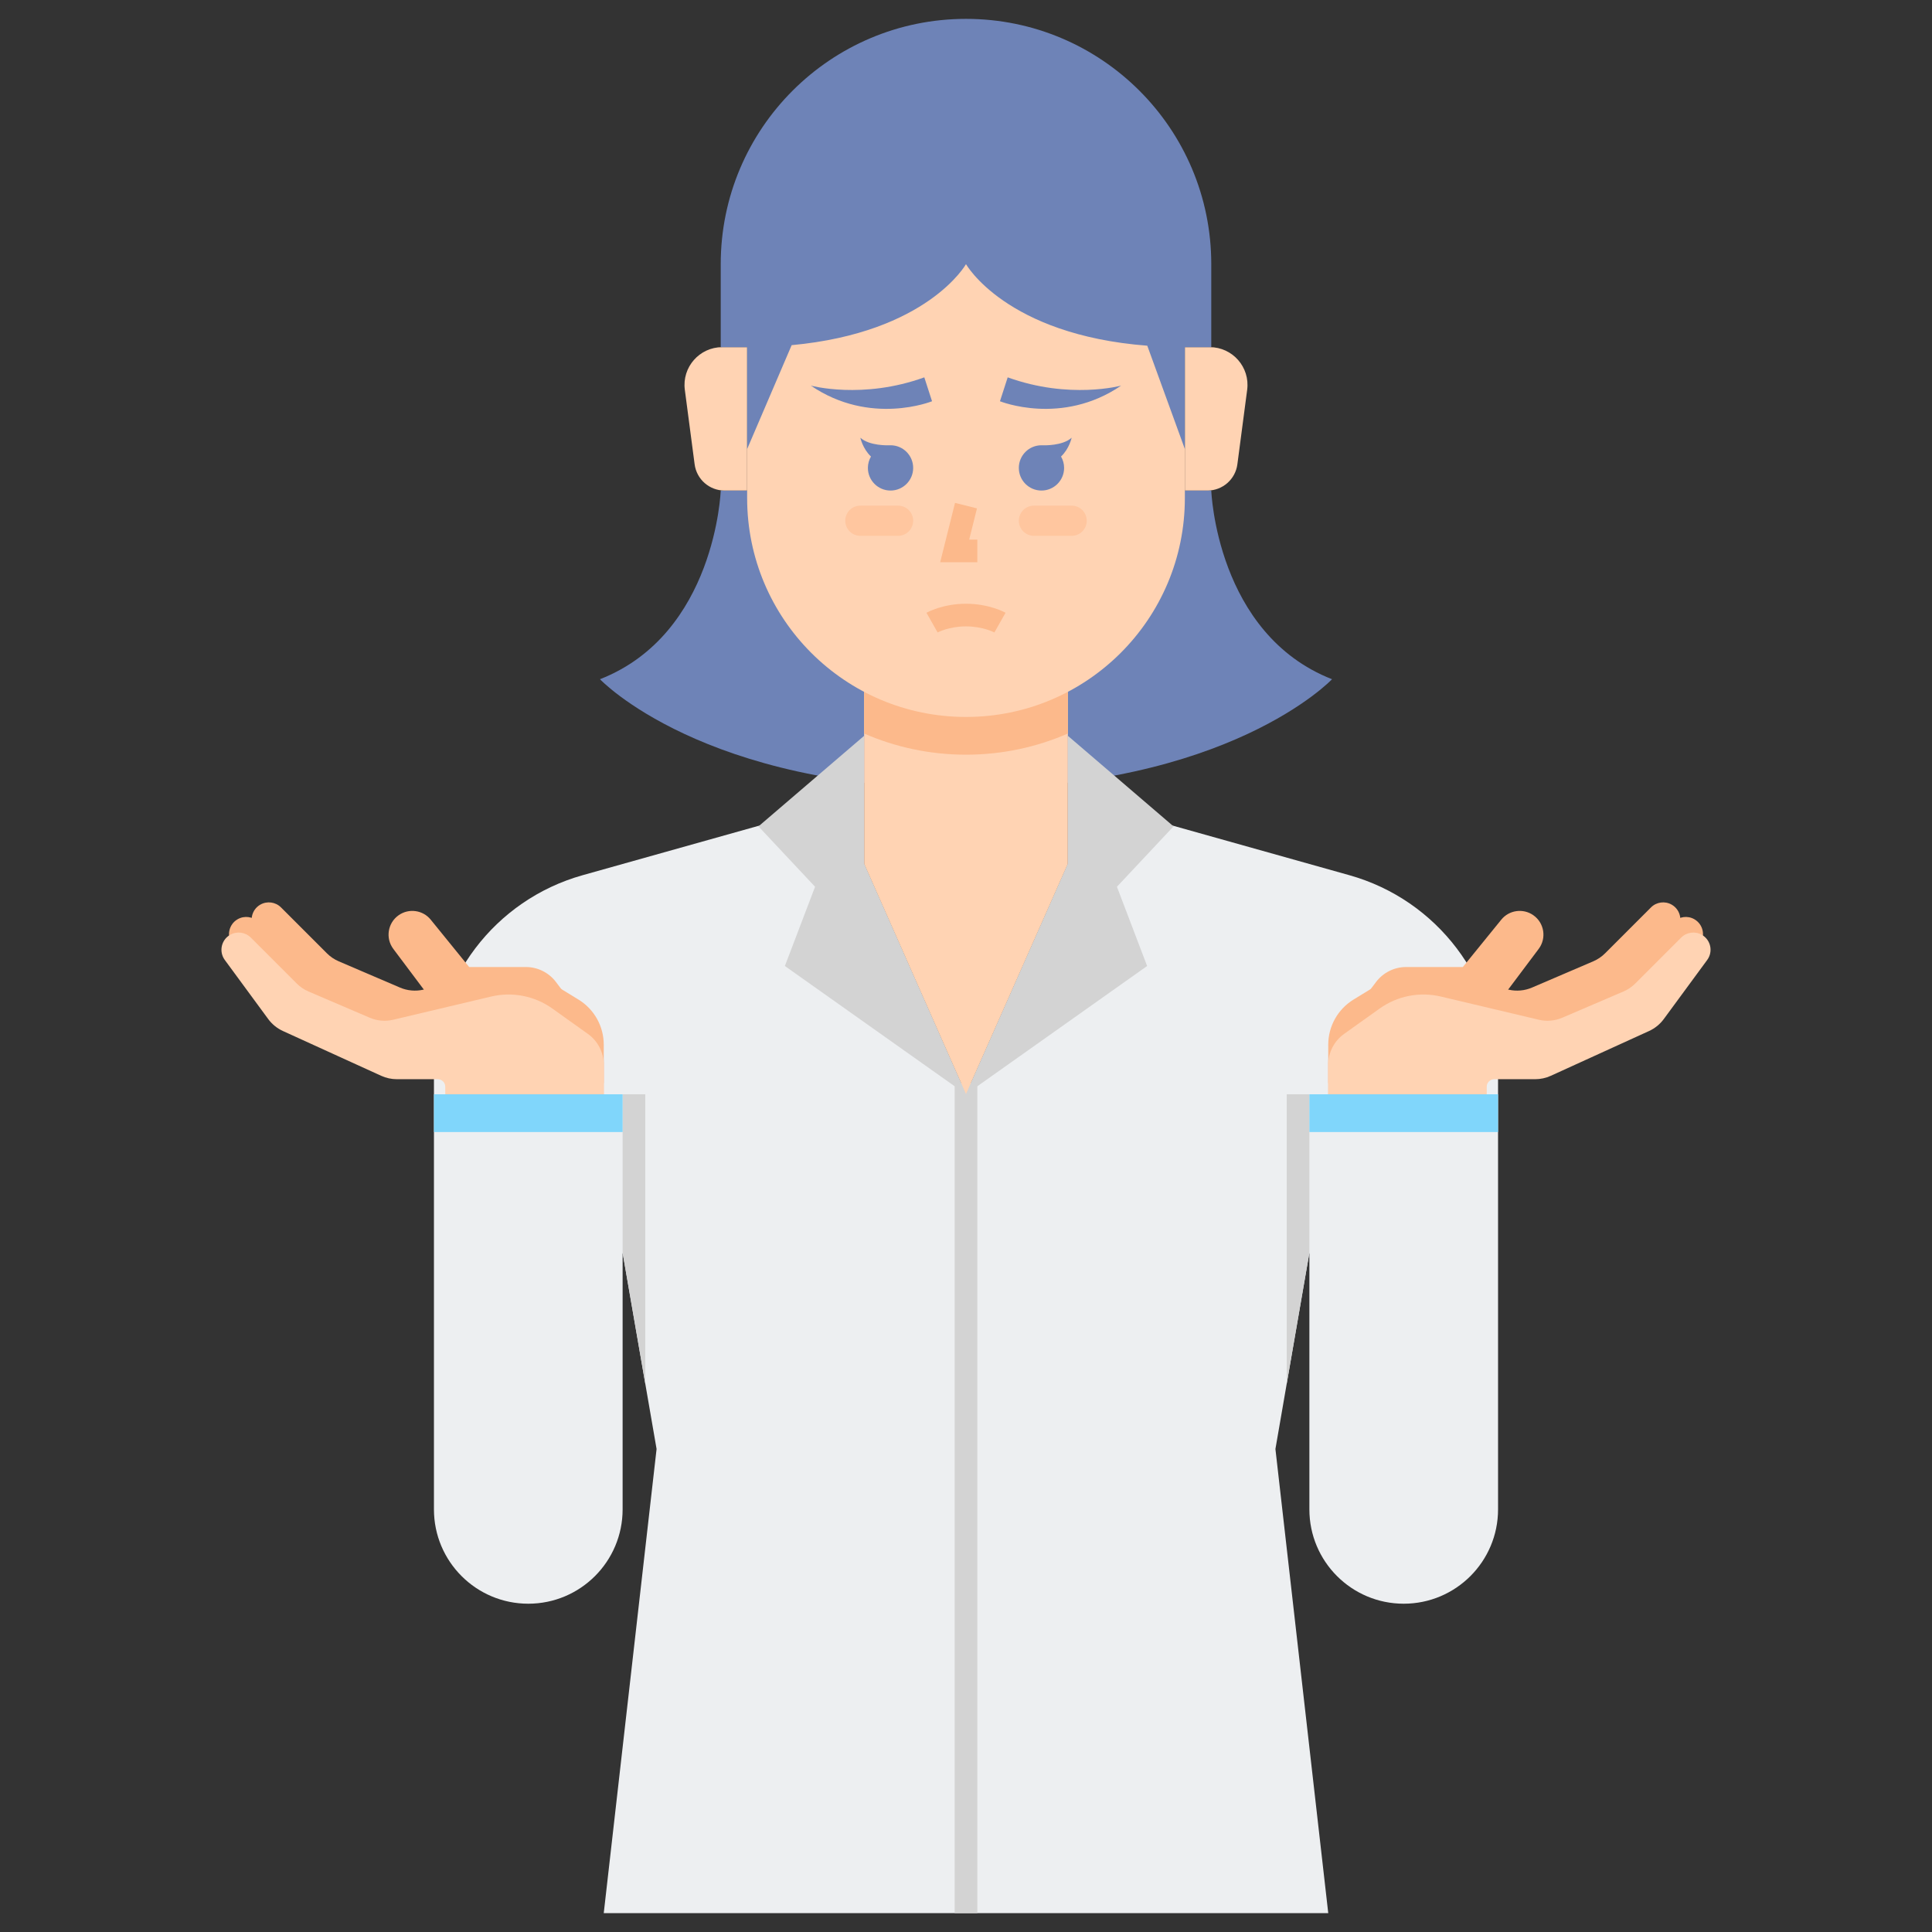 <?xml version="1.0" encoding="utf-8"?>
<!-- Generator: Adobe Illustrator 22.0.0, SVG Export Plug-In . SVG Version: 6.00 Build 0)  -->
<svg version="1.1" id="Layer_1" xmlns="http://www.w3.org/2000/svg" xmlns:xlink="http://www.w3.org/1999/xlink" x="0px" y="0px"
	 viewBox="0 0 512 512" style="enable-background:new 0 0 512 512;" xml:space="preserve">
<rect x="0" y="0" width="512" height="512" fill="#333333" stroke="none"/>
<style type="text/css">
	.st0{fill:#FF7B7B;}
	.st1{fill:#FFB236;}
	.st2{fill:#FFD3B3;}
	.st3{fill:#FCB98B;}
	.st4{fill:#6E83B7;}
	.st5{fill:#FFB0AA;}
	.st6{fill:#EDEFF1;}
	.st7{fill:#FFE352;}
	.st8{fill:#46BEE8;}
	.st9{fill:#9CE5FF;}
	.st10{fill:#80D6FB;}
	.st11{fill:#FFE67B;}
	.st12{fill:#F76161;}
	.st13{fill:#98CA69;}
	.st14{fill:#75AA40;}
	.st15{fill:#BFEA8C;}
	.st16{fill:#D3D3D3;}
	.st17{fill:#466089;}
	.st18{fill:#7C93BF;}
	.st19{fill:#FFC69F;}
	.st20{fill:#859CC1;}
	.st21{fill:#EFA470;}
	.st22{fill:#C1C1C1;}
	.st23{fill:#E2935D;}
	.st24{fill:#99E5FF;}
</style>
<g>
	<g>
		<g>
			<path class="st6" d="M357.595,231.938L290.06,212.98L256,290l-34.06-77.02l-67.535,18.958
				C131.104,238.479,115,259.726,115,283.929V290v110c0,13.807,11.193,25,25,25h0c13.807,0,25-11.193,25-25v-68l9,52l-14,123h96h96
				l-14-123l9-52v68c0,13.807,11.193,25,25,25s25-11.193,25-25V290v-6.071C397,259.726,380.896,238.479,357.595,231.938z"/>
		</g>
	</g>
	<g>
		<g>
			<path class="st4" d="M321,130c0,0,1.333,38,32,50c0,0-27.333,29-97,29s-97-29-97-29c30.667-12,32-50,32-50H321z"/>
		</g>
	</g>
	<g>
		<g>
			<rect x="253" y="287" class="st16" width="6" height="220"/>
		</g>
	</g>
	<g>
		<g>
			<polygon class="st2" points="283,211 283,181 229,181 229,211 229,228.945 256,290 283,228.945 			"/>
		</g>
	</g>
	<g>
		<g>
			<path class="st2" d="M314,92h6.598c6.041,0,10.703,5.315,9.915,11.305l-2.597,19.739c-0.524,3.981-3.917,6.956-7.932,6.956H314
				V92z"/>
		</g>
	</g>
	<g>
		<g>
			<path class="st2" d="M198,92h-6.598c-6.041,0-10.703,5.315-9.915,11.305l2.597,19.739c0.524,3.981,3.917,6.956,7.932,6.956H198
				V92z"/>
		</g>
	</g>
	<g>
		<g>
			<path class="st3" d="M229,194.396c8.282,3.598,17.41,5.604,27,5.604s18.718-2.006,27-5.604V181h-54V194.396z"/>
		</g>
	</g>
	<g>
		<g>
			<path class="st2" d="M314,132c0,32.033-25.967,58-58,58s-58-25.967-58-58V56h116V132z"/>
		</g>
	</g>
	<g>
		<g>
			<path class="st4" d="M256,5L256,5L256,5c-35.899,0-65,29.102-65,65v22h7v27l11.798-27.529C245.833,88.126,256,70,256,70
				s10.527,18.724,48.041,21.614L314,119V92h7V70C321,34.102,291.899,5,256,5z"/>
		</g>
	</g>
	<g>
		<g>
			<polygon class="st3" points="259,149 249.158,149 253.089,133.272 258.911,134.728 256.842,143 259,143 			"/>
		</g>
	</g>
	<g>
		<g>
			<path class="st4" d="M247,106.334c0,0-16.343,6.633-32.119-4.145c0,0,13.654,3.745,30.07-2.189L247,106.334z"/>
		</g>
	</g>
	<g>
		<g>
			<path class="st4" d="M265,106.334c0,0,16.343,6.633,32.119-4.145c0,0-13.654,3.745-30.07-2.189L265,106.334z"/>
		</g>
	</g>
	<g>
		<g>
			<path class="st3" d="M263.521,167.61c-0.011-0.006-2.996-1.61-7.521-1.61c-4.551,0-7.493,1.594-7.521,1.61l-2.957-5.221
				c0.172-0.098,4.291-2.39,10.479-2.39s10.306,2.292,10.479,2.39L263.521,167.61z"/>
		</g>
	</g>
	<g>
		<g>
			<path class="st19" d="M284,142h-10c-2.209,0-4-1.791-4-4l0,0c0-2.209,1.791-4,4-4h10c2.209,0,4,1.791,4,4l0,0
				C288,140.209,286.209,142,284,142z"/>
		</g>
	</g>
	<g>
		<g>
			<path class="st19" d="M228,142h10c2.209,0,4-1.791,4-4l0,0c0-2.209-1.791-4-4-4h-10c-2.209,0-4,1.791-4,4l0,0
				C224,140.209,225.791,142,228,142z"/>
		</g>
	</g>
	<g>
		<g>
			<path class="st4" d="M236,118c-0.022,0-0.044,0.003-0.067,0.003c-0.62,0.028-5.516,0.18-7.933-2.003c0,0,0.619,2.919,2.817,4.987
				C230.301,121.874,230,122.901,230,124c0,3.314,2.686,6,6,6s6-2.686,6-6S239.314,118,236,118z"/>
		</g>
	</g>
	<g>
		<g>
			<path class="st4" d="M276,118c0.022,0,0.044,0.003,0.067,0.003c0.62,0.028,5.516,0.18,7.933-2.003c0,0-0.619,2.919-2.817,4.987
				c0.516,0.886,0.817,1.913,0.817,3.013c0,3.314-2.686,6-6,6s-6-2.686-6-6S272.686,118,276,118z"/>
		</g>
	</g>
	<g>
		<g>
			<g>
				<path class="st3" d="M352,277l12.666-16.759c1.89-2.501,4.843-3.971,7.978-3.971h15.023l10.186-12.545
					c2.082-2.564,5.793-3.082,8.497-1.185h0c2.909,2.04,3.552,6.083,1.42,8.925l-11.103,14.804L352,277z"/>
			</g>
		</g>
		<g>
			<g>
				<path class="st3" d="M352,287v-10.157c0-4.872,2.533-9.394,6.688-11.939l9.444-5.784c3.121-1.911,6.866-2.525,10.434-1.709
					l21.26,4.863c2.063,0.472,4.223,0.277,6.169-0.557l16.236-6.958c1.169-0.501,2.232-1.221,3.132-2.12l12.164-12.164
					c1.46-1.46,3.717-1.757,5.505-0.726v0c2.354,1.358,3.006,4.462,1.396,6.652l-11.503,15.654c-1.011,1.376-2.357,2.47-3.911,3.178
					L402.976,277.1c-1.302,0.593-2.716,0.9-4.147,0.9H386v9H352z"/>
			</g>
		</g>
		<g>
			<g>
				<path class="st3" d="M352,290.862V281.7c0-5.399,3.105-10.317,7.979-12.639l14.625-6.967c2.847-1.356,6.068-1.711,9.142-1.008
					L409,266.862l19.23-8.241c1.169-0.501,2.232-1.221,3.132-2.12l12.164-12.164c1.46-1.46,3.717-1.757,5.505-0.726l0,0
					c2.354,1.359,3.006,4.462,1.396,6.652l-11.503,15.654c-1.011,1.376-2.357,2.47-3.911,3.178l-26.037,11.867
					c-1.302,0.593-2.716,0.9-4.147,0.9H392v9H352z"/>
			</g>
		</g>
		<g>
			<g>
				<path class="st2" d="M352,295v-12.854c0-3.23,1.56-6.26,4.188-8.137l9.419-6.728c4.698-3.356,10.616-4.517,16.234-3.187
					l25.948,6.146c2.085,0.494,4.274,0.305,6.244-0.539l16.197-6.942c1.169-0.501,2.232-1.221,3.132-2.12l12.164-12.164
					c1.46-1.46,3.717-1.757,5.505-0.726v0c2.354,1.358,3.006,4.462,1.396,6.652l-11.503,15.654c-1.011,1.376-2.357,2.47-3.911,3.178
					L410.976,285.1c-1.302,0.593-2.716,0.9-4.147,0.9H396c-1.105,0-2,0.895-2,2v7H352z"/>
			</g>
		</g>
	</g>
	<g>
		<g>
			<polygon class="st16" points="347,290 341,290 341,366.667 347,332 			"/>
		</g>
	</g>
	<g>
		<g>
			<g>
				<path class="st3" d="M160,277l-12.666-16.759c-1.89-2.501-4.843-3.971-7.978-3.971h-15.023l-10.186-12.545
					c-2.082-2.564-5.793-3.082-8.497-1.185h0c-2.909,2.04-3.552,6.083-1.42,8.925l11.103,14.804L160,277z"/>
			</g>
		</g>
		<g>
			<g>
				<path class="st3" d="M160,287v-10.157c0-4.872-2.533-9.394-6.688-11.939l-9.444-5.784c-3.121-1.911-6.866-2.525-10.434-1.709
					l-21.26,4.863c-2.063,0.472-4.223,0.277-6.169-0.557l-16.236-6.958c-1.169-0.501-2.232-1.221-3.132-2.12l-12.164-12.164
					c-1.46-1.46-3.717-1.757-5.505-0.726l0,0c-2.354,1.358-3.006,4.462-1.396,6.652l11.503,15.654
					c1.011,1.376,2.358,2.47,3.911,3.178l26.037,11.867c1.302,0.593,2.716,0.9,4.147,0.9H126v9H160z"/>
			</g>
		</g>
		<g>
			<g>
				<path class="st3" d="M160,290.862V281.7c0-5.399-3.105-10.317-7.979-12.639l-14.625-6.967c-2.847-1.356-6.068-1.711-9.142-1.008
					L103,266.862l-19.23-8.241c-1.169-0.501-2.232-1.221-3.132-2.12l-12.164-12.164c-1.46-1.46-3.717-1.757-5.505-0.726h0
					c-2.354,1.359-3.006,4.462-1.396,6.652l11.503,15.654c1.011,1.376,2.358,2.47,3.911,3.178l26.037,11.867
					c1.302,0.593,2.716,0.9,4.147,0.9H120v9H160z"/>
			</g>
		</g>
		<g>
			<g>
				<path class="st2" d="M160,295v-12.854c0-3.23-1.56-6.26-4.188-8.137l-9.419-6.728c-4.698-3.356-10.616-4.517-16.234-3.187
					l-25.948,6.146c-2.085,0.494-4.274,0.305-6.244-0.539l-16.197-6.942c-1.169-0.501-2.232-1.221-3.132-2.12l-12.164-12.164
					c-1.46-1.46-3.717-1.757-5.505-0.726l0,0c-2.354,1.358-3.006,4.462-1.396,6.652l11.503,15.654
					c1.011,1.376,2.358,2.47,3.911,3.178l26.037,11.867c1.302,0.593,2.716,0.9,4.147,0.9H116c1.105,0,2,0.895,2,2v7H160z"/>
			</g>
		</g>
	</g>
	<g>
		<g>
			<polygon class="st16" points="165,290 165,332 171,366.667 171,290 			"/>
		</g>
	</g>
	<g>
		<g>
			<rect x="347" y="290" class="st10" width="50" height="10"/>
		</g>
	</g>
	<g>
		<g>
			<rect x="115" y="290" class="st10" width="50" height="10"/>
		</g>
	</g>
	<g>
		<g>
			<polygon class="st16" points="229,195 201,219 216,235 208,256 256,290 229,228.945 			"/>
		</g>
	</g>
	<g>
		<g>
			<polygon class="st16" points="283,195 311,219 296,235 304,256 256,290 283,228.945 			"/>
		</g>
	</g>
</g>
</svg>
